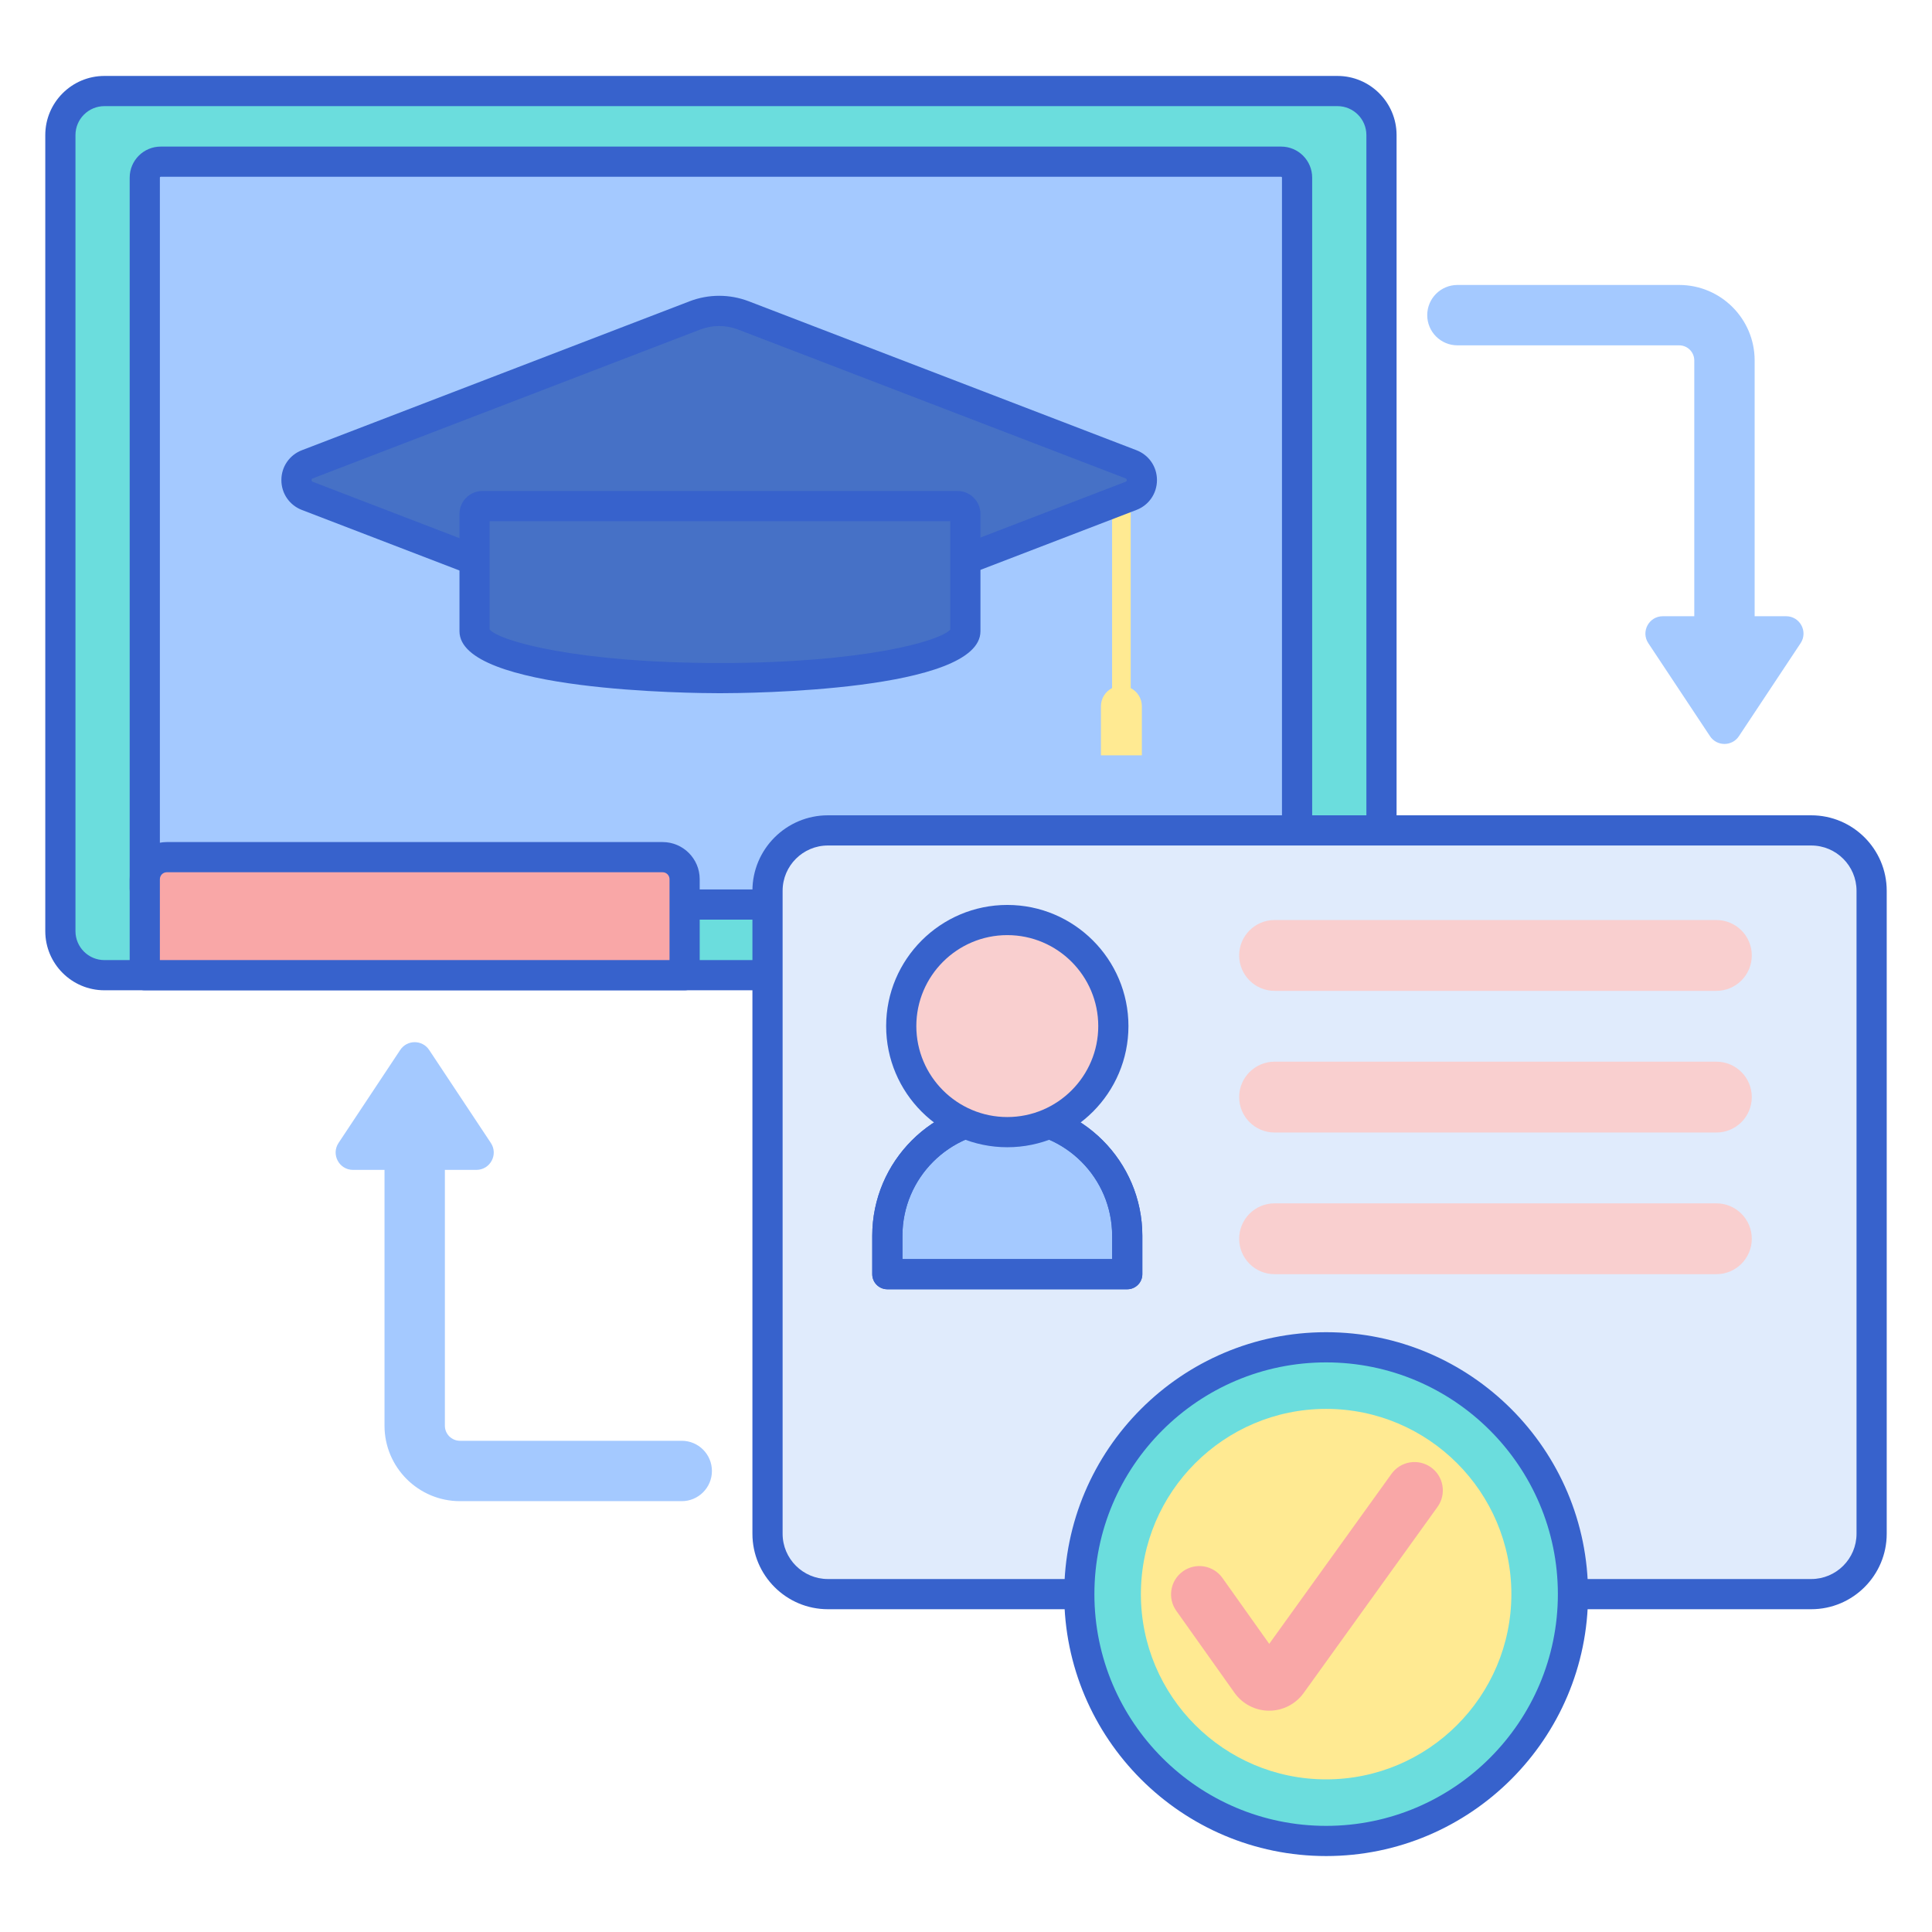 <?xml version="1.0" encoding="utf-8"?>
<!-- Generator: Adobe Illustrator 22.1.0, SVG Export Plug-In . SVG Version: 6.00 Build 0)  -->
<svg version="1.1" id="Layer_1" xmlns="http://www.w3.org/2000/svg" xmlns:xlink="http://www.w3.org/1999/xlink" x="0px" y="0px"
	 viewBox="0 0 256 256" style="enable-background:new 0 0 256 256;" xml:space="preserve">
<style type="text/css">
	.st0{fill:#E0EBFC;}
	.st1{fill:#3762CC;}
	.st2{fill:#4671C6;}
	.st3{fill:#6BDDDD;}
	.st4{fill:#F9A7A7;}
	.st5{fill:#A4C9FF;}
	.st6{fill:#FFEA92;}
	.st7{fill:#F9CFCF;}
	.st8{fill:#FFE164;}
	.st9{fill:#FFDC85;}
	.st10{fill:#FFEA94;}
	.st11{fill:#B9BEFC;}
	.st12{fill:#EAA97D;}
</style>
<g>
	<g>
		<path class="st3" d="M13.835,129.217h163.383c3.223,0,5.835-2.612,5.835-5.835V17.899c0-3.223-2.612-5.835-5.835-5.835H13.835
			C10.612,12.064,8,14.676,8,17.899v105.483C8,126.604,10.612,129.217,13.835,129.217z"/>
	</g>
	<g>
		<path class="st5" d="M171.869,117.746V23.534c0-1.165-0.945-2.11-2.11-2.11H21.294c-1.165,0-2.11,0.945-2.11,2.11v94.212
			c0,1.165,0.945,2.11,2.11,2.11h148.465C170.924,119.856,171.869,118.911,171.869,117.746z"/>
	</g>
	<g>
		<path class="st1" d="M177.218,131.217H13.835c-4.32,0-7.835-3.515-7.835-7.835V17.898c0-4.32,3.515-7.835,7.835-7.835h163.383
			c4.32,0,7.835,3.515,7.835,7.835v105.483C185.053,127.702,181.538,131.217,177.218,131.217z M13.835,14.063
			c-2.115,0-3.835,1.72-3.835,3.835v105.483c0,2.115,1.72,3.835,3.835,3.835h163.383c2.115,0,3.835-1.721,3.835-3.835V17.898
			c0-2.115-1.72-3.835-3.835-3.835H13.835z"/>
	</g>
	<g>
		<path class="st1" d="M169.759,121.856H21.294c-2.266,0-4.11-1.844-4.11-4.11V23.534c0-2.267,1.844-4.11,4.11-4.11h148.465
			c2.267,0,4.11,1.844,4.11,4.11v94.212C173.869,120.013,172.025,121.856,169.759,121.856z M21.294,23.424
			c-0.061,0-0.11,0.049-0.11,0.11v94.212c0,0.061,0.049,0.11,0.11,0.11h148.465c0.061,0,0.11-0.049,0.11-0.11V23.534
			c0-0.061-0.049-0.11-0.11-0.11H21.294z"/>
	</g>
	<g>
		<path class="st4" d="M19.184,129.217h71.531v-12.722c0-1.611-1.306-2.918-2.918-2.918H22.101c-1.611,0-2.918,1.306-2.918,2.918
			V129.217z"/>
	</g>
	<g>
		<path class="st1" d="M90.715,131.217H19.184c-1.104,0-2-0.896-2-2v-12.723c0-2.711,2.206-4.917,4.917-4.917h65.696
			c2.711,0,4.917,2.206,4.917,4.917v12.723C92.715,130.321,91.82,131.217,90.715,131.217z M21.184,127.217h67.531v-10.723
			c0-0.506-0.412-0.917-0.917-0.917H22.102c-0.506,0-0.917,0.412-0.917,0.917V127.217z"/>
	</g>
	<g>
		<path class="st6" d="M149.824,91.175c0-9.573,0-16.957,0-25.453l-2.466,0.947c0,8.189,0,19.134,0,24.505
			c-0.878,0.449-1.48,1.361-1.48,2.414v6.494h5.425v-6.494C151.304,92.535,150.702,91.624,149.824,91.175z"/>
	</g>
	<g>
		<path class="st2" d="M92.08,41.793l-51.36,19.73c-1.916,0.736-1.916,3.446,0,4.182l51.36,19.73c2.069,0.795,4.358,0.795,6.427,0
			l51.36-19.73c1.916-0.736,1.916-3.446,0-4.182l-51.36-19.73C96.438,40.998,94.149,40.998,92.08,41.793z"/>
	</g>
	<g>
		<path class="st1" d="M95.293,88.033c-1.332,0-2.663-0.244-3.93-0.73l-51.36-19.73c-1.652-0.635-2.72-2.189-2.719-3.959
			c0-1.77,1.067-3.323,2.719-3.958l51.36-19.73c2.534-0.974,5.327-0.974,7.861,0l51.36,19.729c1.652,0.635,2.72,2.188,2.72,3.958
			c0,1.77-1.067,3.324-2.72,3.958l-51.36,19.73C97.957,87.789,96.625,88.033,95.293,88.033z M95.293,43.196
			c-0.846,0-1.691,0.155-2.496,0.464c0,0,0,0,0,0l-51.36,19.73c-0.054,0.021-0.154,0.059-0.154,0.224s0.1,0.204,0.154,0.225
			l51.359,19.729c1.609,0.618,3.383,0.618,4.992,0l51.36-19.73c0.054-0.021,0.154-0.059,0.154-0.224s-0.1-0.204-0.154-0.224
			L97.79,43.66C96.985,43.351,96.139,43.196,95.293,43.196z M92.08,41.793h0.01H92.08z"/>
	</g>
	<g>
		<path class="st2" d="M126.874,67.058H63.927c-0.576,0-1.042,0.467-1.042,1.042v15.542c0,3.431,14.558,6.212,32.516,6.212
			s32.516-2.781,32.516-6.212h0.001V68.1C127.916,67.524,127.449,67.058,126.874,67.058z"/>
	</g>
	<g>
		<path class="st1" d="M95.4,91.854c-3.533,0-34.516-0.23-34.516-8.211V68.1c0-1.678,1.365-3.042,3.042-3.042h62.947
			c1.678,0,3.042,1.365,3.042,3.042v15.542C129.915,91.623,98.933,91.854,95.4,91.854z M64.884,83.421
			c1.365,1.555,11.65,4.433,30.516,4.433s29.151-2.877,30.516-4.433l0-14.363H64.884V83.421z M126.874,69.058h0.01H126.874z"/>
	</g>
	<g>
		<path class="st0" d="M240,211.23H109.7c-4.418,0-8-3.582-8-8v-85.197c0-4.418,3.582-8,8-8H240c4.418,0,8,3.582,8,8v85.197
			C248,207.648,244.418,211.23,240,211.23z"/>
	</g>
	<g>
		<path class="st4" d="M149.365,168.835v-5.081c0-8.778-7.116-15.894-15.894-15.894s-15.894,7.116-15.894,15.894v5.081H149.365z"/>
	</g>
	<g>
		<path class="st5" d="M149.365,168.835v-5.081c0-8.778-7.116-15.894-15.894-15.894s-15.894,7.116-15.894,15.894v5.081H149.365z"/>
	</g>
	<g>
		<path class="st1" d="M149.365,170.835h-31.787c-1.104,0-2-0.896-2-2v-5.082c0-9.867,8.027-17.894,17.894-17.894
			s17.894,8.027,17.894,17.894v5.082C151.365,169.939,150.47,170.835,149.365,170.835z M119.578,166.835h27.787v-3.082
			c0-7.661-6.232-13.894-13.894-13.894s-13.894,6.232-13.894,13.894V166.835z"/>
	</g>
	<g>
		<path class="st1" d="M149.365,170.835h-31.787c-1.104,0-2-0.896-2-2v-5.082c0-9.867,8.027-17.894,17.894-17.894
			s17.894,8.027,17.894,17.894v5.082C151.365,169.939,150.47,170.835,149.365,170.835z M119.578,166.835h27.787v-3.082
			c0-7.661-6.232-13.894-13.894-13.894s-13.894,6.232-13.894,13.894V166.835z"/>
	</g>
	<g>
		<circle class="st7" cx="133.472" cy="135.961" r="14.053"/>
	</g>
	<g>
		<path class="st1" d="M133.472,152.015c-8.852,0-16.053-7.202-16.053-16.053s7.202-16.053,16.053-16.053
			s16.053,7.202,16.053,16.053S142.323,152.015,133.472,152.015z M133.472,123.908c-6.646,0-12.053,5.407-12.053,12.053
			s5.407,12.053,12.053,12.053s12.053-5.407,12.053-12.053S140.118,123.908,133.472,123.908z"/>
	</g>
	<g>
		<path class="st7" d="M227.429,131.294h-58.54c-2.592,0-4.693-2.101-4.693-4.693v0c0-2.592,2.101-4.693,4.693-4.693h58.54
			c2.592,0,4.693,2.101,4.693,4.693v0C232.122,129.193,230.021,131.294,227.429,131.294z"/>
	</g>
	<g>
		<path class="st7" d="M227.429,150.064h-58.54c-2.592,0-4.693-2.101-4.693-4.693v0c0-2.592,2.101-4.693,4.693-4.693h58.54
			c2.592,0,4.693,2.101,4.693,4.693v0C232.122,147.963,230.021,150.064,227.429,150.064z"/>
	</g>
	<g>
		<path class="st7" d="M227.429,168.835h-58.54c-2.592,0-4.693-2.101-4.693-4.693v0c0-2.592,2.101-4.693,4.693-4.693h58.54
			c2.592,0,4.693,2.101,4.693,4.693v0C232.122,166.734,230.021,168.835,227.429,168.835z"/>
	</g>
	<g>
		<path class="st5" d="M90.333,190.911H60.949c-1.103,0-2-0.897-2-2v-33.895h4.173c1.835,0,2.931-2.042,1.917-3.571l-8.173-12.322
			c-0.91-1.372-2.924-1.372-3.833,0l-8.173,12.322c-1.014,1.529,0.082,3.571,1.917,3.571h4.173v33.895c0,5.514,4.486,10,10,10
			h29.384c2.209,0,4-1.791,4-4S92.542,190.911,90.333,190.911z"/>
	</g>
	<g>
		<path class="st5" d="M193.116,45.759H222.5c1.103,0,2,0.897,2,2v33.895h-4.173c-1.835,0-2.931,2.042-1.917,3.571l8.173,12.322
			c0.91,1.372,2.924,1.372,3.833,0l8.173-12.322c1.014-1.529-0.082-3.571-1.917-3.571H232.5V47.759c0-5.514-4.486-10-10-10h-29.384
			c-2.209,0-4,1.791-4,4S190.907,45.759,193.116,45.759z"/>
	</g>
	<g>
		<path class="st1" d="M240,213.23H109.7c-5.514,0-10-4.486-10-10v-85.197c0-5.514,4.486-10,10-10H240c5.514,0,10,4.486,10,10
			v85.197C250,208.744,245.514,213.23,240,213.23z M109.7,112.033c-3.309,0-6,2.691-6,6v85.197c0,3.309,2.691,6,6,6H240
			c3.309,0,6-2.691,6-6v-85.197c0-3.309-2.691-6-6-6H109.7z"/>
	</g>
	<g>
		<circle class="st3" cx="175.719" cy="211.23" r="32.706"/>
	</g>
	<g>
		<path class="st6" d="M175.719,235.776c-13.534,0-24.546-11.011-24.546-24.546c0-13.535,11.012-24.545,24.546-24.545
			s24.545,11.011,24.545,24.545C200.264,224.765,189.253,235.776,175.719,235.776z"/>
	</g>
	<g>
		<path class="st4" d="M168.169,226.676c-0.006,0-0.012,0-0.017,0c-1.814-0.005-3.524-0.892-4.573-2.371l-7.716-10.867
			c-1.199-1.69-0.803-4.033,0.888-5.233c1.692-1.201,4.034-0.801,5.233,0.888l6.195,8.726l16.204-22.529
			c1.21-1.683,3.556-2.065,5.239-0.855c1.682,1.21,2.065,3.556,0.855,5.239l-17.738,24.661
			C171.684,225.801,169.976,226.676,168.169,226.676z"/>
	</g>
	<g>
		<path class="st1" d="M175.719,245.937c-19.137,0-34.706-15.569-34.706-34.707s15.569-34.706,34.706-34.706
			s34.707,15.569,34.707,34.706S194.856,245.937,175.719,245.937z M175.719,180.524c-16.931,0-30.706,13.775-30.706,30.706
			c0,16.932,13.775,30.707,30.706,30.707c16.932,0,30.707-13.775,30.707-30.707C206.425,194.299,192.65,180.524,175.719,180.524z"/>
	</g>
</g>
</svg>
